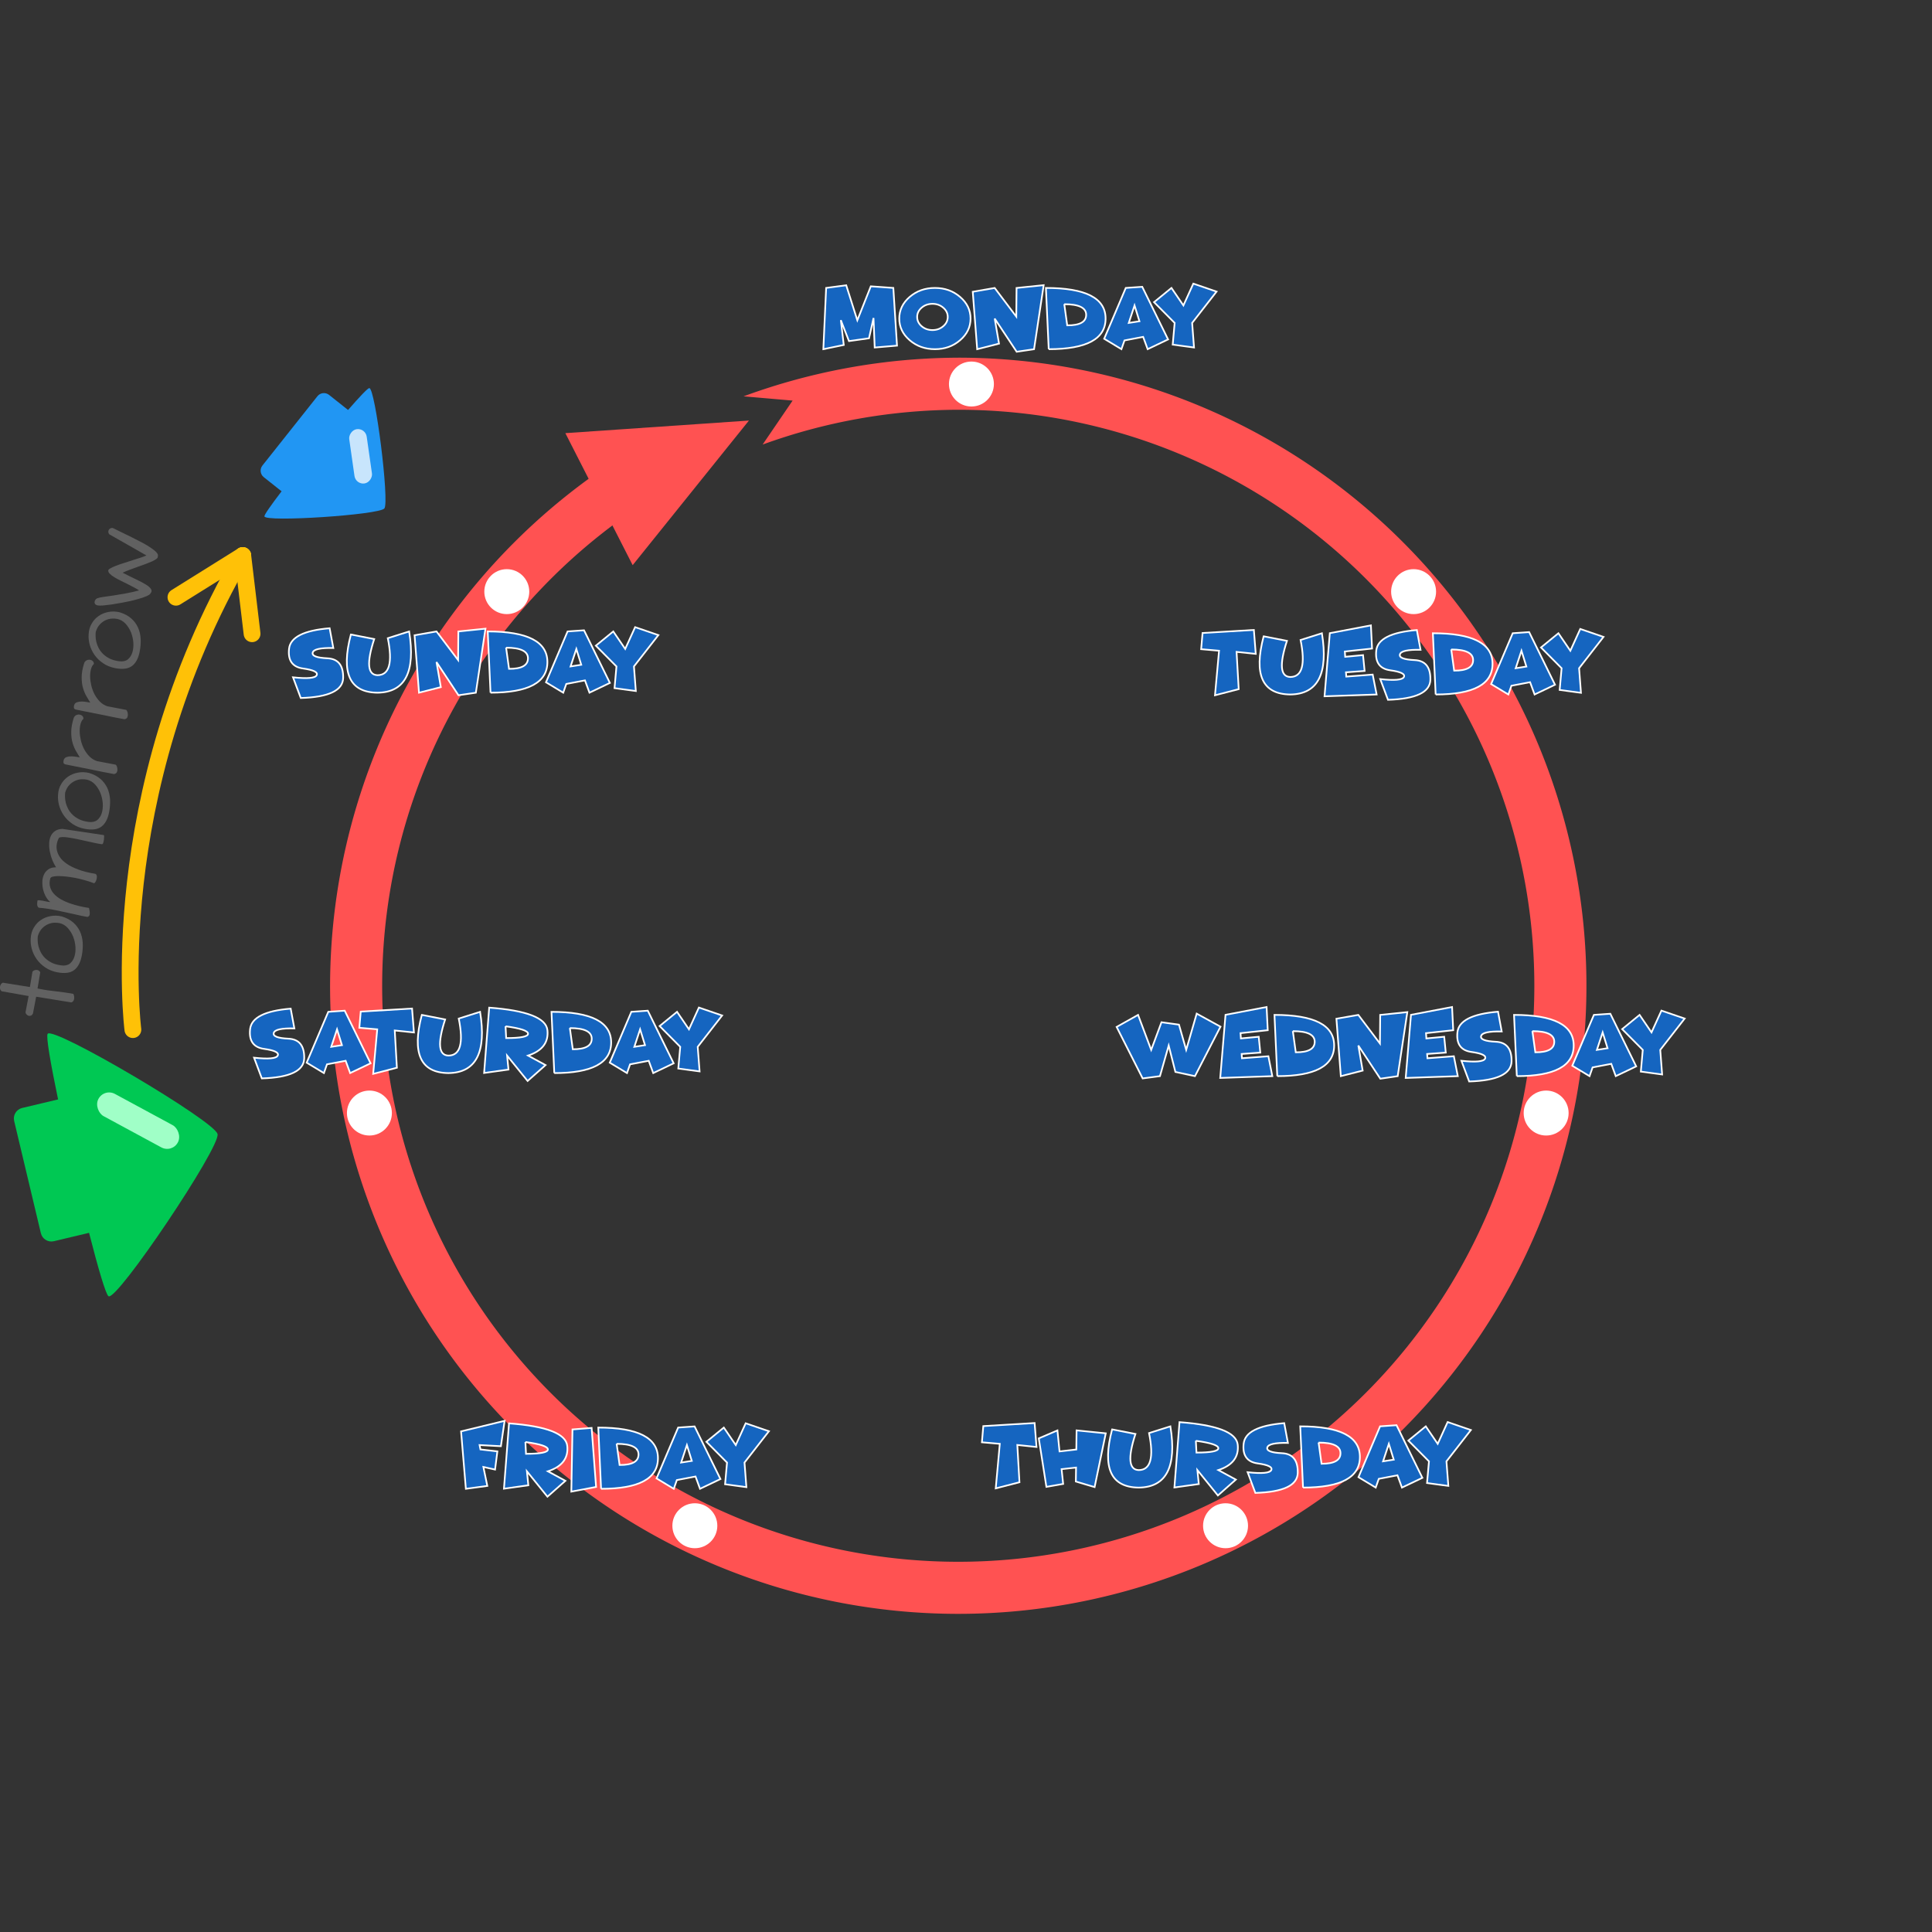 <?xml version="1.0" encoding="UTF-8"?>
<!-- Created with Inkscape (http://www.inkscape.org/) -->
<svg width="512" height="512" version="1.1" viewBox="0 0 135.467 135.467" xmlns="http://www.w3.org/2000/svg" xmlns:cc="http://creativecommons.org/ns#" xmlns:dc="http://purl.org/dc/elements/1.1/" xmlns:rdf="http://www.w3.org/1999/02/22-rdf-syntax-ns#">
 <rect x="0" y="0" width="135.467" height="135.467" fill="#333333" stroke="none"/>
 <g transform="translate(-767.858,-686.633)">
  <rect x="767.858" y="686.633" width="135.467" height="135.467" ry="2.062" opacity="0" stroke-width=".828"/>
  <path d="m835.048 711.713a44.047 44.04 0 0 0 -15.053 2.71l3.439 0.298-2.103 3.083a40.394 40.388 0 0 1 13.717 -2.439 40.394 40.388 0 0 1 40.394 40.388 40.394 40.388 0 0 1 -40.394 40.388 40.394 40.388 0 0 1 -40.394 -40.388 40.394 40.388 0 0 1 19 -34.233l-1.561-3.29a44.047 44.04 0 0 0 -21.091 37.522 44.047 44.04 0 0 0 44.047 44.04 44.047 44.04 0 0 0 44.046 -44.04 44.047 44.04 0 0 0 -44.046 -44.04z" fill="#ff5252" stroke-width=".445"/>
  <path d="m807.499 717.004 12.872-0.883-8.152 10.139z" fill="#ff5252" stroke-width=".445"/>
  <ellipse cx="832.759" cy="752.324" rx="55.424" ry="50.397" opacity="0" stroke-width="2.356"/>
  <g fill="#1565c0" stroke="#fff" stroke-width=".118">
   <g transform="scale(1 1)" style="font-feature-settings:normal;font-variant-caps:normal;font-variant-ligatures:normal;font-variant-numeric:normal" aria-label="Monday">
    <path d="m830.496 706.822 0.258 4.046-1.564 0.132-0.083-2.07-0.316 1.423-1.405 0.196-0.571-1.469 0.206 1.742-1.432 0.294 0.196-4.294 1.408-0.187 0.779 2.454 0.945-2.38z" style="font-feature-settings:normal;font-variant-caps:normal;font-variant-ligatures:normal;font-variant-numeric:normal"/>
    <path d="m833.413 711.117q-1.037 0-1.77-0.629-0.73-0.629-0.73-1.518t0.73-1.518q0.733-0.629 1.77-0.629 1.034 0 1.764 0.629 0.733 0.629 0.733 1.518t-0.733 1.518q-0.73 0.629-1.764 0.629zm-0.172-1.34q0.442 0 0.755-0.27 0.316-0.27 0.316-0.65 0-0.38-0.316-0.65-0.313-0.27-0.755-0.27-0.445 0-0.761 0.27-0.313 0.27-0.313 0.65 0 0.38 0.313 0.65 0.316 0.27 0.761 0.27z" style="font-feature-settings:normal;font-variant-caps:normal;font-variant-ligatures:normal;font-variant-numeric:normal"/>
    <path d="m837.603 708.97 0.304 1.758-1.531 0.39-0.31-4.027 1.537-0.267 1.515 2.006 0.018-2.006 1.902-0.196-0.675 4.491-1.218 0.178z" style="font-feature-settings:normal;font-variant-caps:normal;font-variant-ligatures:normal;font-variant-numeric:normal"/>
    <path d="m841.391 711.117-0.196-4.294q4.184 0 4.184 2.147 0 2.147-3.988 2.147zm1.092-3.156 0.206 1.485q1.328 6e-3 1.328-0.739 0-0.745-1.534-0.745z" style="font-feature-settings:normal;font-variant-caps:normal;font-variant-ligatures:normal;font-variant-numeric:normal"/>
    <path d="m846.704 710.503-0.215 0.613-1.209-0.73 1.515-3.564 1.153-0.08 1.813 3.69-1.432 0.684-0.316-0.862zm1.049-1.344-0.344-1.11-0.405 1.227z" style="font-feature-settings:normal;font-variant-caps:normal;font-variant-ligatures:normal;font-variant-numeric:normal"/>
    <path d="m850.222 709.276-1.445-1.457 1.221-0.997 0.837 1.227 0.696-1.528 1.629 0.558-1.712 2.196 0.132 1.724-1.494-0.202z" style="font-feature-settings:normal;font-variant-caps:normal;font-variant-ligatures:normal;font-variant-numeric:normal"/>
   </g>
   <g transform="scale(1 1)" style="font-feature-settings:normal;font-variant-caps:normal;font-variant-ligatures:normal;font-variant-numeric:normal" aria-label="Tuesday">
    <path d="m854.563 732.341 0.15 2.613-1.663 0.429 0.285-3.123-1.255-0.107 0.098-1.135 3.598-0.215 0.132 1.678z" style="font-feature-settings:normal;font-variant-caps:normal;font-variant-ligatures:normal;font-variant-numeric:normal"/>
    <path d="m856.462 731.249 1.635 0.319q-0.816 2.506 0.233 2.534 1.245-9e-3 0.721-2.595l1.497-0.472q0.687 4.258-2.218 4.294-2.935-0.028-1.868-4.08z" style="font-feature-settings:normal;font-variant-caps:normal;font-variant-ligatures:normal;font-variant-numeric:normal"/>
    <path d="m863.983 730.482 0.08 1.626-1.908 0.206 0.025 0.371 1.251-0.117 0.11 1.11-1.307 0.095 0.021 0.301 1.853-0.141 0.276 1.396-3.653 0.126 0.371-4.426z" style="font-feature-settings:normal;font-variant-caps:normal;font-variant-ligatures:normal;font-variant-numeric:normal"/>
    <path d="m865.336 733.632q-1.107-0.156-0.979-1.377t2.847-1.445l0.258 1.386q-1.347-0.031-1.445 0.319-0.098 0.35 1.031 0.402 1.129 0.052 1.104 1.374-0.025 1.322-2.972 1.411l-0.543-1.451q1.509 0.163 1.659-0.15 0.15-0.316-0.96-0.469z" style="font-feature-settings:normal;font-variant-caps:normal;font-variant-ligatures:normal;font-variant-numeric:normal"/>
    <path d="m868.523 735.328-0.196-4.294q4.184 0 4.184 2.147t-3.988 2.147zm1.092-3.156 0.206 1.485q1.328 6e-3 1.328-0.739 0-0.745-1.534-0.745z" style="font-feature-settings:normal;font-variant-caps:normal;font-variant-ligatures:normal;font-variant-numeric:normal"/>
    <path d="m873.835 734.715-0.215 0.613-1.209-0.73 1.515-3.564 1.153-0.08 1.813 3.69-1.432 0.684-0.316-0.862zm1.049-1.344-0.344-1.11-0.405 1.227z" style="font-feature-settings:normal;font-variant-caps:normal;font-variant-ligatures:normal;font-variant-numeric:normal"/>
    <path d="m877.354 733.488-1.445-1.457 1.221-0.997 0.837 1.227 0.696-1.528 1.629 0.558-1.712 2.196 0.132 1.724-1.494-0.202z" style="font-feature-settings:normal;font-variant-caps:normal;font-variant-ligatures:normal;font-variant-numeric:normal"/>
   </g>
   <g transform="scale(1 1)" style="font-feature-settings:normal;font-variant-caps:normal;font-variant-ligatures:normal;font-variant-numeric:normal" aria-label="Wednesday">
    <path d="m849.804 759.942-0.613 2.147-1.212 0.16-1.825-3.61 1.503-0.844 0.92 2.454 0.721-1.939 1.227 0.169 0.506 1.77 0.736-2.543 1.669 0.914-1.791 3.469-1.371-0.294z" style="font-feature-settings:normal;font-variant-caps:normal;font-variant-ligatures:normal;font-variant-numeric:normal"/>
    <path d="m856.669 757.243 0.08 1.626-1.908 0.206 0.025 0.371 1.251-0.117 0.11 1.11-1.307 0.095 0.021 0.301 1.853-0.141 0.276 1.396-3.653 0.126 0.371-4.426z" style="font-feature-settings:normal;font-variant-caps:normal;font-variant-ligatures:normal;font-variant-numeric:normal"/>
    <path d="m857.417 762.089-0.196-4.294q4.184 0 4.184 2.147t-3.988 2.147zm1.092-3.156 0.206 1.485q1.328 6e-3 1.328-0.739 0-0.745-1.534-0.745z" style="font-feature-settings:normal;font-variant-caps:normal;font-variant-ligatures:normal;font-variant-numeric:normal"/>
    <path d="m863.101 759.942 0.304 1.758-1.531 0.39-0.31-4.027 1.537-0.267 1.515 2.006 0.018-2.006 1.902-0.196-0.675 4.491-1.218 0.178z" style="font-feature-settings:normal;font-variant-caps:normal;font-variant-ligatures:normal;font-variant-numeric:normal"/>
    <path d="m869.674 757.243 0.08 1.626-1.908 0.206 0.025 0.371 1.251-0.117 0.11 1.11-1.307 0.095 0.021 0.301 1.853-0.141 0.276 1.396-3.653 0.126 0.371-4.426z" style="font-feature-settings:normal;font-variant-caps:normal;font-variant-ligatures:normal;font-variant-numeric:normal"/>
    <path d="m871.027 760.393q-1.107-0.156-0.978-1.377t2.847-1.445l0.258 1.386q-1.347-0.031-1.445 0.319-0.098 0.35 1.031 0.402 1.129 0.052 1.104 1.374-0.025 1.322-2.972 1.411l-0.543-1.451q1.509 0.163 1.659-0.15 0.15-0.316-0.96-0.469z" style="font-feature-settings:normal;font-variant-caps:normal;font-variant-ligatures:normal;font-variant-numeric:normal"/>
    <path d="m874.214 762.089-0.196-4.294q4.184 0 4.184 2.147t-3.988 2.147zm1.092-3.156 0.206 1.485q1.328 6e-3 1.328-0.739 0-0.745-1.534-0.745z" style="font-feature-settings:normal;font-variant-caps:normal;font-variant-ligatures:normal;font-variant-numeric:normal"/>
    <path d="m879.527 761.476-0.215 0.613-1.209-0.73 1.515-3.564 1.153-0.08 1.813 3.69-1.432 0.684-0.316-0.862zm1.049-1.344-0.344-1.11-0.405 1.227z" style="font-feature-settings:normal;font-variant-caps:normal;font-variant-ligatures:normal;font-variant-numeric:normal"/>
    <path d="m883.045 760.249-1.445-1.457 1.221-0.997 0.837 1.227 0.696-1.528 1.629 0.558-1.712 2.196 0.132 1.724-1.494-0.202z" style="font-feature-settings:normal;font-variant-caps:normal;font-variant-ligatures:normal;font-variant-numeric:normal"/>
   </g>
   <g transform="scale(1 1)" style="font-feature-settings:normal;font-variant-caps:normal;font-variant-ligatures:normal;font-variant-numeric:normal" aria-label="Thursday">
    <path d="m839.19 787.951 0.15 2.613-1.663 0.429 0.285-3.123-1.255-0.107 0.098-1.135 3.598-0.215 0.132 1.678z" style="font-feature-settings:normal;font-variant-caps:normal;font-variant-ligatures:normal;font-variant-numeric:normal"/>
    <path d="m842.294 789.645 0.11 1.037-1.175 0.206-0.534-3.399 1.307-0.558 0.147 1.472 1.178-0.135 0.018-1.34 2.046 0.206-0.782 3.77-1.316-0.39 0.015-0.979z" style="font-feature-settings:normal;font-variant-caps:normal;font-variant-ligatures:normal;font-variant-numeric:normal"/>
    <path d="m845.837 786.859 1.635 0.319q-0.816 2.506 0.233 2.534 1.245-9e-3 0.721-2.595l1.497-0.472q0.687 4.258-2.218 4.294-2.935-0.028-1.868-4.08z" style="font-feature-settings:normal;font-variant-caps:normal;font-variant-ligatures:normal;font-variant-numeric:normal"/>
    <path d="m851.708 787.657 0.043 0.828q1.534 0 1.534-0.307 0-0.307-1.577-0.521zm0.206 3.034-1.709 0.239 0.356-4.58q3.951 0.294 4.083 1.583 0.135 1.285-1.359 1.779l1.227 0.666-1.258 1.113-1.439-1.779z" style="font-feature-settings:normal;font-variant-caps:normal;font-variant-ligatures:normal;font-variant-numeric:normal"/>
    <path d="m856.036 789.243q-1.107-0.156-0.978-1.377t2.847-1.445l0.258 1.386q-1.347-0.031-1.445 0.319-0.098 0.35 1.031 0.402 1.129 0.052 1.104 1.374-0.025 1.322-2.972 1.411l-0.543-1.451q1.509 0.163 1.659-0.15 0.15-0.316-0.96-0.469z" style="font-feature-settings:normal;font-variant-caps:normal;font-variant-ligatures:normal;font-variant-numeric:normal"/>
    <path d="m859.223 790.939-0.196-4.294q4.184 0 4.184 2.147 0 2.147-3.988 2.147zm1.092-3.156 0.206 1.485q1.328 6e-3 1.328-0.739 0-0.745-1.534-0.745z" style="font-feature-settings:normal;font-variant-caps:normal;font-variant-ligatures:normal;font-variant-numeric:normal"/>
    <path d="m864.535 790.325-0.215 0.613-1.209-0.73 1.515-3.564 1.153-0.08 1.813 3.69-1.432 0.684-0.316-0.862zm1.049-1.344-0.344-1.11-0.405 1.227z" style="font-feature-settings:normal;font-variant-caps:normal;font-variant-ligatures:normal;font-variant-numeric:normal"/>
    <path d="m868.054 789.099-1.445-1.457 1.221-0.997 0.837 1.227 0.696-1.528 1.629 0.558-1.712 2.196 0.132 1.724-1.494-0.202z" style="font-feature-settings:normal;font-variant-caps:normal;font-variant-ligatures:normal;font-variant-numeric:normal"/>
   </g>
   <g transform="scale(1 1)" style="font-feature-settings:normal;font-variant-caps:normal;font-variant-ligatures:normal;font-variant-numeric:normal" aria-label="Friday">
    <path d="m803.24 786.258-0.261 1.779-1.494-0.08 0.061 0.307 1.187 0.135-0.163 1.276-0.819-0.184 0.276 1.331-1.503 0.202-0.337-4.027z" style="font-feature-settings:normal;font-variant-caps:normal;font-variant-ligatures:normal;font-variant-numeric:normal"/>
    <path d="m804.697 787.743 0.043 0.828q1.534 0 1.534-0.307t-1.577-0.521zm0.206 3.034-1.709 0.239 0.356-4.58q3.951 0.294 4.083 1.583 0.135 1.285-1.359 1.779l1.227 0.666-1.258 1.113-1.439-1.779z" style="font-feature-settings:normal;font-variant-caps:normal;font-variant-ligatures:normal;font-variant-numeric:normal"/>
    <path d="m809.341 786.755 0.313 4.138-1.736 0.328 0.08-4.359z" style="font-feature-settings:normal;font-variant-caps:normal;font-variant-ligatures:normal;font-variant-numeric:normal"/>
    <path d="m810.004 791.025-0.196-4.294q4.184 0 4.184 2.147 0 2.147-3.988 2.147zm1.092-3.156 0.206 1.485q1.328 6e-3 1.328-0.739 0-0.745-1.534-0.745z" style="font-feature-settings:normal;font-variant-caps:normal;font-variant-ligatures:normal;font-variant-numeric:normal"/>
    <path d="m815.317 790.411-0.215 0.613-1.209-0.73 1.515-3.564 1.153-0.08 1.813 3.69-1.432 0.684-0.316-0.862zm1.049-1.344-0.344-1.11-0.405 1.227z" style="font-feature-settings:normal;font-variant-caps:normal;font-variant-ligatures:normal;font-variant-numeric:normal"/>
    <path d="m818.835 789.184-1.445-1.457 1.221-0.997 0.837 1.227 0.696-1.528 1.629 0.558-1.712 2.196 0.132 1.724-1.494-0.202z" style="font-feature-settings:normal;font-variant-caps:normal;font-variant-ligatures:normal;font-variant-numeric:normal"/>
   </g>
   <g transform="scale(1 1)" style="font-feature-settings:normal;font-variant-caps:normal;font-variant-ligatures:normal;font-variant-numeric:normal" aria-label="Saturday">
    <path d="m786.371 760.178q-1.107-0.156-0.978-1.377t2.847-1.445l0.258 1.386q-1.347-0.031-1.445 0.319-0.098 0.35 1.031 0.402 1.129 0.052 1.104 1.374-0.025 1.322-2.972 1.411l-0.543-1.451q1.509 0.163 1.659-0.15 0.15-0.316-0.96-0.469z" style="font-feature-settings:normal;font-variant-caps:normal;font-variant-ligatures:normal;font-variant-numeric:normal"/>
    <path d="m790.785 761.261-0.215 0.613-1.209-0.73 1.515-3.564 1.153-0.08 1.813 3.69-1.432 0.684-0.316-0.862zm1.049-1.344-0.344-1.11-0.405 1.227z" style="font-feature-settings:normal;font-variant-caps:normal;font-variant-ligatures:normal;font-variant-numeric:normal"/>
    <path d="m795.537 758.887 0.15 2.613-1.663 0.429 0.285-3.123-1.255-0.107 0.098-1.135 3.598-0.215 0.132 1.678z" style="font-feature-settings:normal;font-variant-caps:normal;font-variant-ligatures:normal;font-variant-numeric:normal"/>
    <path d="m797.435 757.795 1.635 0.319q-0.816 2.506 0.233 2.534 1.245-9e-3 0.721-2.595l1.497-0.472q0.687 4.258-2.218 4.294-2.935-0.028-1.868-4.08z" style="font-feature-settings:normal;font-variant-caps:normal;font-variant-ligatures:normal;font-variant-numeric:normal"/>
    <path d="m803.306 758.593 0.043 0.828q1.534 0 1.534-0.307t-1.577-0.521zm0.206 3.034-1.709 0.239 0.356-4.58q3.951 0.294 4.083 1.583 0.135 1.285-1.359 1.779l1.227 0.666-1.258 1.113-1.439-1.779z" style="font-feature-settings:normal;font-variant-caps:normal;font-variant-ligatures:normal;font-variant-numeric:normal"/>
    <path d="m806.723 761.875-0.196-4.294q4.184 0 4.184 2.147 0 2.147-3.988 2.147zm1.092-3.156 0.206 1.485q1.328 6e-3 1.328-0.739 0-0.745-1.534-0.745z" style="font-feature-settings:normal;font-variant-caps:normal;font-variant-ligatures:normal;font-variant-numeric:normal"/>
    <path d="m812.036 761.261-0.215 0.613-1.209-0.73 1.515-3.564 1.153-0.08 1.813 3.69-1.432 0.684-0.316-0.862zm1.049-1.344-0.344-1.11-0.405 1.227z" style="font-feature-settings:normal;font-variant-caps:normal;font-variant-ligatures:normal;font-variant-numeric:normal"/>
    <path d="m815.554 760.034-1.445-1.457 1.221-0.997 0.837 1.227 0.696-1.528 1.629 0.558-1.712 2.196 0.132 1.724-1.494-0.202z" style="font-feature-settings:normal;font-variant-caps:normal;font-variant-ligatures:normal;font-variant-numeric:normal"/>
   </g>
   <g transform="scale(1 1)" style="font-feature-settings:normal;font-variant-caps:normal;font-variant-ligatures:normal;font-variant-numeric:normal" aria-label="Sunday ">
    <path d="m789.102 733.506q-1.107-0.156-0.978-1.377t2.847-1.445l0.258 1.386q-1.347-0.031-1.445 0.319-0.098 0.35 1.031 0.402 1.129 0.052 1.104 1.374-0.025 1.322-2.972 1.411l-0.543-1.451q1.509 0.163 1.659-0.15 0.15-0.316-0.96-0.469z" style="font-feature-settings:normal;font-variant-caps:normal;font-variant-ligatures:normal;font-variant-numeric:normal"/>
    <path d="m792.461 731.123 1.635 0.319q-0.816 2.506 0.233 2.534 1.245-9e-3 0.721-2.595l1.497-0.472q0.687 4.258-2.218 4.294-2.935-0.028-1.868-4.08z" style="font-feature-settings:normal;font-variant-caps:normal;font-variant-ligatures:normal;font-variant-numeric:normal"/>
    <path d="m798.464 733.055 0.304 1.758-1.531 0.39-0.31-4.027 1.537-0.267 1.515 2.006 0.018-2.006 1.902-0.196-0.675 4.491-1.218 0.178z" style="font-feature-settings:normal;font-variant-caps:normal;font-variant-ligatures:normal;font-variant-numeric:normal"/>
    <path d="m802.252 735.202-0.196-4.294q4.184 0 4.184 2.147 0 2.147-3.988 2.147zm1.092-3.156 0.206 1.485q1.328 6e-3 1.328-0.739 0-0.745-1.534-0.745z" style="font-feature-settings:normal;font-variant-caps:normal;font-variant-ligatures:normal;font-variant-numeric:normal"/>
    <path d="m807.565 734.589-0.215 0.613-1.209-0.73 1.515-3.564 1.153-0.08 1.813 3.69-1.432 0.684-0.316-0.862zm1.049-1.344-0.344-1.11-0.405 1.227z" style="font-feature-settings:normal;font-variant-caps:normal;font-variant-ligatures:normal;font-variant-numeric:normal"/>
    <path d="m811.083 733.362-1.445-1.457 1.221-0.997 0.837 1.227 0.696-1.528 1.629 0.558-1.712 2.196 0.132 1.724-1.494-0.202z" style="font-feature-settings:normal;font-variant-caps:normal;font-variant-ligatures:normal;font-variant-numeric:normal"/>
   </g>
  </g>
  <g transform="matrix(.445 0 0 .445 628.962 683.919)">
   <path d="m314.358 182.733c-0.219-0.92 0.345-1.837 1.265-2.056l5.655-1.346c-1.178-5.649-1.921-9.927-1.647-10.334 0.859-1.278 26.294 13.722 26.774 15.79 0.48 2.067-15.838 26.348-17.177 25.558-0.426-0.251-1.641-4.411-3.07-9.991l-5.538 1.318c-0.92 0.219-1.837-0.345-2.056-1.265z" fill="#00c853"/>
   <rect transform="matrix(-.455 .891 .88 .476 0 0)" x="-.143" y="373.237" width="3.932" height="14.259" ry="1.96" fill="#a0ffc7"/>
  </g>
  <g transform="matrix(-.277 .349 .349 .277 910.289 549.037)">
   <path transform="scale(.265)" d="m1729.811 73.541c-2.733 0-4.934 2.201-4.934 4.934v14.389c-10.153 0.47-17.372 1.078-18.012 1.783-2.398 2.644 45.508 51.537 50.428 51.467 4.919-0.07 50.48-50.302 47.959-52.875-0.671-0.685-7.876-1.086-18-1.266v-13.498c0-2.733-2.199-4.934-4.932-4.934z" fill="#2196f3"/>
   <rect transform="rotate(-43.437)" x="312.677" y="335.33" width="2.779" height="8.63" ry="1.39" fill="#c8e5fc"/>
  </g>
  <g fill="#fff">
   <ellipse cx="835.972" cy="713.56" rx="1.576" ry="1.576"/>
   <ellipse cx="866.976" cy="728.117" rx="1.576" ry="1.576"/>
   <ellipse cx="876.27" cy="764.677" rx="1.576" ry="1.576"/>
   <ellipse cx="853.79" cy="793.614" rx="1.576" ry="1.576"/>
   <ellipse transform="scale(-1,1)" cx="-803.393" cy="728.117" rx="1.576" ry="1.576"/>
   <ellipse transform="scale(-1,1)" cx="-793.76" cy="764.677" rx="1.576" ry="1.576"/>
   <ellipse transform="scale(-1,1)" cx="-816.579" cy="793.614" rx="1.576" ry="1.576"/>
  </g>
  <g transform="matrix(-.084 -.437 .437 -.084 775.593 826.27)" fill="none" stroke="#ffc107" stroke-linecap="round" stroke-width="2.646">
   <g transform="rotate(-26.301,280.877,257.94)">
    <path d="m311.019 55.611-10.704-6.275"/>
    <path d="m312.145 43.254-1.127 12.356"/>
   </g>
   <path d="m148.161 32.101s36.962 2.27 70.088 31.1"/>
  </g>
  <g transform="matrix(.187 -.982 .982 .187 0 0)" fill="#616161" stroke-width=".118" style="font-feature-settings:normal;font-variant-caps:normal;font-variant-ligatures:normal;font-variant-numeric:normal" aria-label="tomorrow">
   <path d="m-600.45 898.631q-0.147-0.037-0.19-0.123-0.049-0.086-0.031-0.172 0.018-0.092 0.08-0.16 0.061-0.068 0.129-0.074h1.147l-0.025-1.914q0.025-0.074 0.104-0.123 0.08-0.049 0.172-0.055 0.092-0.012 0.184 0.025 0.092 0.031 0.147 0.123l0.055 1.914 1.086-0.025q0.11 0.061 0.147 0.153 0.043 0.086 0.037 0.172-6e-3 0.08-0.049 0.147-0.037 0.061-0.086 0.074l-1.135 0.025q-6e-3 0.38 6e-3 0.687 0.018 0.301 0.037 0.589 0.025 0.282 0.037 0.589 0.018 0.301 0.018 0.675-0.178 0.123-0.362 0.117-0.184-6e-3 -0.252-0.153l-0.068-2.491h-1.19z" style="font-feature-settings:normal;font-variant-caps:normal;font-variant-ligatures:normal;font-variant-numeric:normal"/>
   <path d="m-597.303 899.778q0-0.503 0.178-0.908 0.178-0.411 0.466-0.706 0.288-0.294 0.644-0.466 0.356-0.172 0.718-0.209 0.405-0.055 0.761 0.074 0.356 0.123 0.613 0.38 0.258 0.252 0.399 0.613 0.147 0.362 0.129 0.785-0.055 0.503-0.264 0.865-0.209 0.356-0.534 0.589-0.319 0.227-0.742 0.337-0.417 0.104-0.896 0.104-0.724 0-1.098-0.337-0.374-0.337-0.374-1.123zm0.528 0.184q0.025 0.368 0.239 0.558 0.221 0.184 0.534 0.221 0.319 0.037 0.681-0.055 0.368-0.098 0.681-0.294 0.313-0.202 0.528-0.485 0.215-0.288 0.227-0.632 6e-3 -0.16-0.043-0.368-0.049-0.215-0.184-0.411-0.129-0.196-0.362-0.35-0.227-0.153-0.583-0.196-0.129 6e-3 -0.313 0.049-0.184 0.037-0.386 0.129-0.196 0.092-0.393 0.245-0.19 0.153-0.337 0.374t-0.233 0.521q-0.08 0.301-0.055 0.693z" style="font-feature-settings:normal;font-variant-caps:normal;font-variant-ligatures:normal;font-variant-numeric:normal"/>
   <path d="m-593.094 901.109q-6e-3 -0.166 0-0.417 0.012-0.252 0.018-0.546 0.012-0.301 0.018-0.632 0.012-0.331 0.012-0.656 6e-3 -0.325-6e-3 -0.626-0.012-0.307-0.043-0.552 0-0.068 0.043-0.11 0.049-0.043 0.117-0.068 0.074-0.025 0.153-0.031 0.08-0.012 0.147-0.012 0.049 0 0.061 0.117 0.012 0.117 0.012 0.27 0 0.147-6e-3 0.301 0 0.147 0.018 0.215 0.092-0.19 0.294-0.362 0.202-0.172 0.454-0.288 0.252-0.117 0.528-0.16 0.276-0.049 0.521 0.012 0.245 0.055 0.423 0.233 0.184 0.178 0.245 0.509 0.19-0.184 0.442-0.35 0.258-0.166 0.534-0.276 0.282-0.117 0.564-0.16 0.282-0.049 0.521 6e-3 0.245 0.055 0.417 0.227 0.178 0.166 0.252 0.485l0.117 2.939q0 0.012-0.104 0.037-0.098 0.018-0.221 0.025-0.123 6e-3 -0.227-6e-3 -0.104-0.018-0.104-0.08-0.012-0.221-6e-3 -0.515 0.012-0.301 0.018-0.613 0.012-0.319 0.018-0.632 6e-3 -0.319-6e-3 -0.583-6e-3 -0.264-0.043-0.448-0.037-0.184-0.104-0.245-0.209-0.068-0.442-0.068t-0.46 0.098q-0.227 0.098-0.436 0.307-0.202 0.209-0.356 0.564-0.153 0.35-0.239 0.865-0.086 0.509-0.068 1.215-0.031 0.104-0.147 0.135-0.11 0.031-0.233 0.018-0.123-0.012-0.215-0.055-0.086-0.049-0.068-0.098 0.061-0.319 0.086-0.663 0.031-0.344 0.031-0.675 0-0.337-0.025-0.638-0.025-0.301-0.068-0.534t-0.11-0.374q-0.061-0.141-0.141-0.16-0.356-0.031-0.607 0.098-0.252 0.123-0.429 0.356-0.172 0.233-0.282 0.546-0.104 0.313-0.16 0.663-0.049 0.344-0.068 0.706-0.012 0.362 0 0.687-0.098 0.037-0.221 0.086-0.117 0.043-0.233 0.043-0.068 0-0.104-0.025-0.037-0.025-0.086-0.104z" style="font-feature-settings:normal;font-variant-caps:normal;font-variant-ligatures:normal;font-variant-numeric:normal"/>
   <path d="m-587.058 899.778q0-0.503 0.178-0.908 0.178-0.411 0.466-0.706 0.288-0.294 0.644-0.466 0.356-0.172 0.718-0.209 0.405-0.055 0.761 0.074 0.356 0.123 0.613 0.38 0.258 0.252 0.399 0.613 0.147 0.362 0.129 0.785-0.055 0.503-0.264 0.865-0.209 0.356-0.534 0.589-0.319 0.227-0.742 0.337-0.417 0.104-0.896 0.104-0.724 0-1.098-0.337-0.374-0.337-0.374-1.123zm0.528 0.184q0.025 0.368 0.239 0.558 0.221 0.184 0.534 0.221 0.319 0.037 0.681-0.055 0.368-0.098 0.681-0.294 0.313-0.202 0.528-0.485 0.215-0.288 0.227-0.632 6e-3 -0.16-0.043-0.368-0.049-0.215-0.184-0.411-0.129-0.196-0.362-0.35-0.227-0.153-0.583-0.196-0.129 6e-3 -0.313 0.049-0.184 0.037-0.386 0.129-0.196 0.092-0.393 0.245-0.19 0.153-0.337 0.374-0.147 0.221-0.233 0.521-0.08 0.301-0.055 0.693z" style="font-feature-settings:normal;font-variant-caps:normal;font-variant-ligatures:normal;font-variant-numeric:normal"/>
   <path d="m-582.868 897.582q0.012-0.117 0.098-0.141 0.086-0.031 0.184-0.018 0.16 0.018 0.239 0.166 0.08 0.141 0.11 0.319 0.031 0.178 0.031 0.35 0 0.166 6e-3 0.239 0.172-0.147 0.38-0.337 0.215-0.19 0.515-0.344 0.307-0.16 0.73-0.239 0.429-0.086 1.031-0.012 0.147 0.037 0.215 0.141 0.074 0.104 0.074 0.221 6e-3 0.11-0.061 0.209-0.061 0.092-0.178 0.104-0.147-0.11-0.393-0.129t-0.54 0.043q-0.288 0.061-0.589 0.196-0.301 0.135-0.558 0.337-0.252 0.202-0.436 0.466-0.178 0.264-0.221 0.577v1.344q-0.012 0.031-0.098 0.092-0.086 0.055-0.196 0.08-0.104 0.031-0.215 0-0.104-0.031-0.16-0.172 0-0.043 0-0.27 0-0.233 0-0.558 6e-3 -0.331 0.012-0.718 6e-3 -0.393 6e-3 -0.767 6e-3 -0.374 6e-3 -0.687 6e-3 -0.313 6e-3 -0.491z" style="font-feature-settings:normal;font-variant-caps:normal;font-variant-ligatures:normal;font-variant-numeric:normal"/>
   <path d="m-578.954 897.582q0.012-0.117 0.098-0.141 0.086-0.031 0.184-0.018 0.16 0.018 0.239 0.166 0.08 0.141 0.11 0.319 0.031 0.178 0.031 0.35 0 0.166 6e-3 0.239 0.172-0.147 0.38-0.337 0.215-0.19 0.515-0.344 0.307-0.16 0.73-0.239 0.429-0.086 1.031-0.012 0.147 0.037 0.215 0.141 0.074 0.104 0.074 0.221 6e-3 0.11-0.061 0.209-0.061 0.092-0.178 0.104-0.147-0.11-0.393-0.129t-0.54 0.043q-0.288 0.061-0.589 0.196-0.301 0.135-0.558 0.337-0.252 0.202-0.436 0.466-0.178 0.264-0.221 0.577v1.344q-0.012 0.031-0.098 0.092-0.086 0.055-0.196 0.08-0.104 0.031-0.215 0-0.104-0.031-0.16-0.172 0-0.043 0-0.27 0-0.233 0-0.558 6e-3 -0.331 0.012-0.718 6e-3 -0.393 6e-3 -0.767 6e-3 -0.374 6e-3 -0.687 6e-3 -0.313 6e-3 -0.491z" style="font-feature-settings:normal;font-variant-caps:normal;font-variant-ligatures:normal;font-variant-numeric:normal"/>
   <path d="m-575.586 899.778q0-0.503 0.178-0.908 0.178-0.411 0.466-0.706 0.288-0.294 0.644-0.466 0.356-0.172 0.718-0.209 0.405-0.055 0.761 0.074 0.356 0.123 0.613 0.38 0.258 0.252 0.399 0.613 0.147 0.362 0.129 0.785-0.055 0.503-0.264 0.865-0.209 0.356-0.534 0.589-0.319 0.227-0.742 0.337-0.417 0.104-0.896 0.104-0.724 0-1.098-0.337-0.374-0.337-0.374-1.123zm0.528 0.184q0.025 0.368 0.239 0.558 0.221 0.184 0.534 0.221 0.319 0.037 0.681-0.055 0.368-0.098 0.681-0.294 0.313-0.202 0.528-0.485 0.215-0.288 0.227-0.632 6e-3 -0.16-0.043-0.368-0.049-0.215-0.184-0.411-0.129-0.196-0.362-0.35-0.227-0.153-0.583-0.196-0.129 6e-3 -0.313 0.049-0.184 0.037-0.386 0.129-0.196 0.092-0.393 0.245-0.19 0.153-0.337 0.374-0.147 0.221-0.233 0.521-0.08 0.301-0.055 0.693z" style="font-feature-settings:normal;font-variant-caps:normal;font-variant-ligatures:normal;font-variant-numeric:normal"/>
   <path d="m-568.911 899.023q-0.166 0.558-0.288 1.031-0.117 0.466-0.239 0.767-0.117 0.301-0.27 0.405-0.147 0.098-0.38-0.08-0.123-0.135-0.276-0.405-0.153-0.276-0.313-0.62-0.153-0.344-0.301-0.718-0.147-0.374-0.264-0.706-0.11-0.331-0.184-0.583-0.068-0.258-0.068-0.362 0-0.141 0.061-0.209 0.068-0.068 0.153-0.068 0.092-6e-3 0.178 0.049 0.086 0.049 0.123 0.147 0.055 0.08 0.147 0.35 0.092 0.27 0.221 0.65 0.135 0.38 0.307 0.828 0.172 0.448 0.386 0.89 0.068-0.141 0.135-0.368 0.074-0.227 0.147-0.491 0.074-0.264 0.147-0.528 0.074-0.27 0.153-0.485 0.086-0.221 0.178-0.356 0.092-0.141 0.19-0.147 0.068-0.043 0.184 0.098 0.123 0.135 0.27 0.374 0.147 0.239 0.307 0.54 0.166 0.301 0.319 0.583 0.153 0.282 0.276 0.509 0.129 0.227 0.202 0.319l0.969-2.834q0.049-0.068 0.129-0.092 0.08-0.025 0.153-6e-3 0.08 0.018 0.135 0.086 0.061 0.068 0.061 0.184-0.08 0.27-0.178 0.644-0.098 0.368-0.209 0.767-0.11 0.393-0.227 0.773-0.117 0.38-0.245 0.675-0.123 0.294-0.252 0.466-0.129 0.166-0.258 0.135-0.074 0.037-0.178-0.055-0.104-0.092-0.233-0.27-0.123-0.178-0.27-0.417-0.141-0.245-0.294-0.503-0.147-0.258-0.307-0.509-0.153-0.258-0.301-0.46z" style="font-feature-settings:normal;font-variant-caps:normal;font-variant-ligatures:normal;font-variant-numeric:normal"/>
  </g>
 </g>
</svg>
